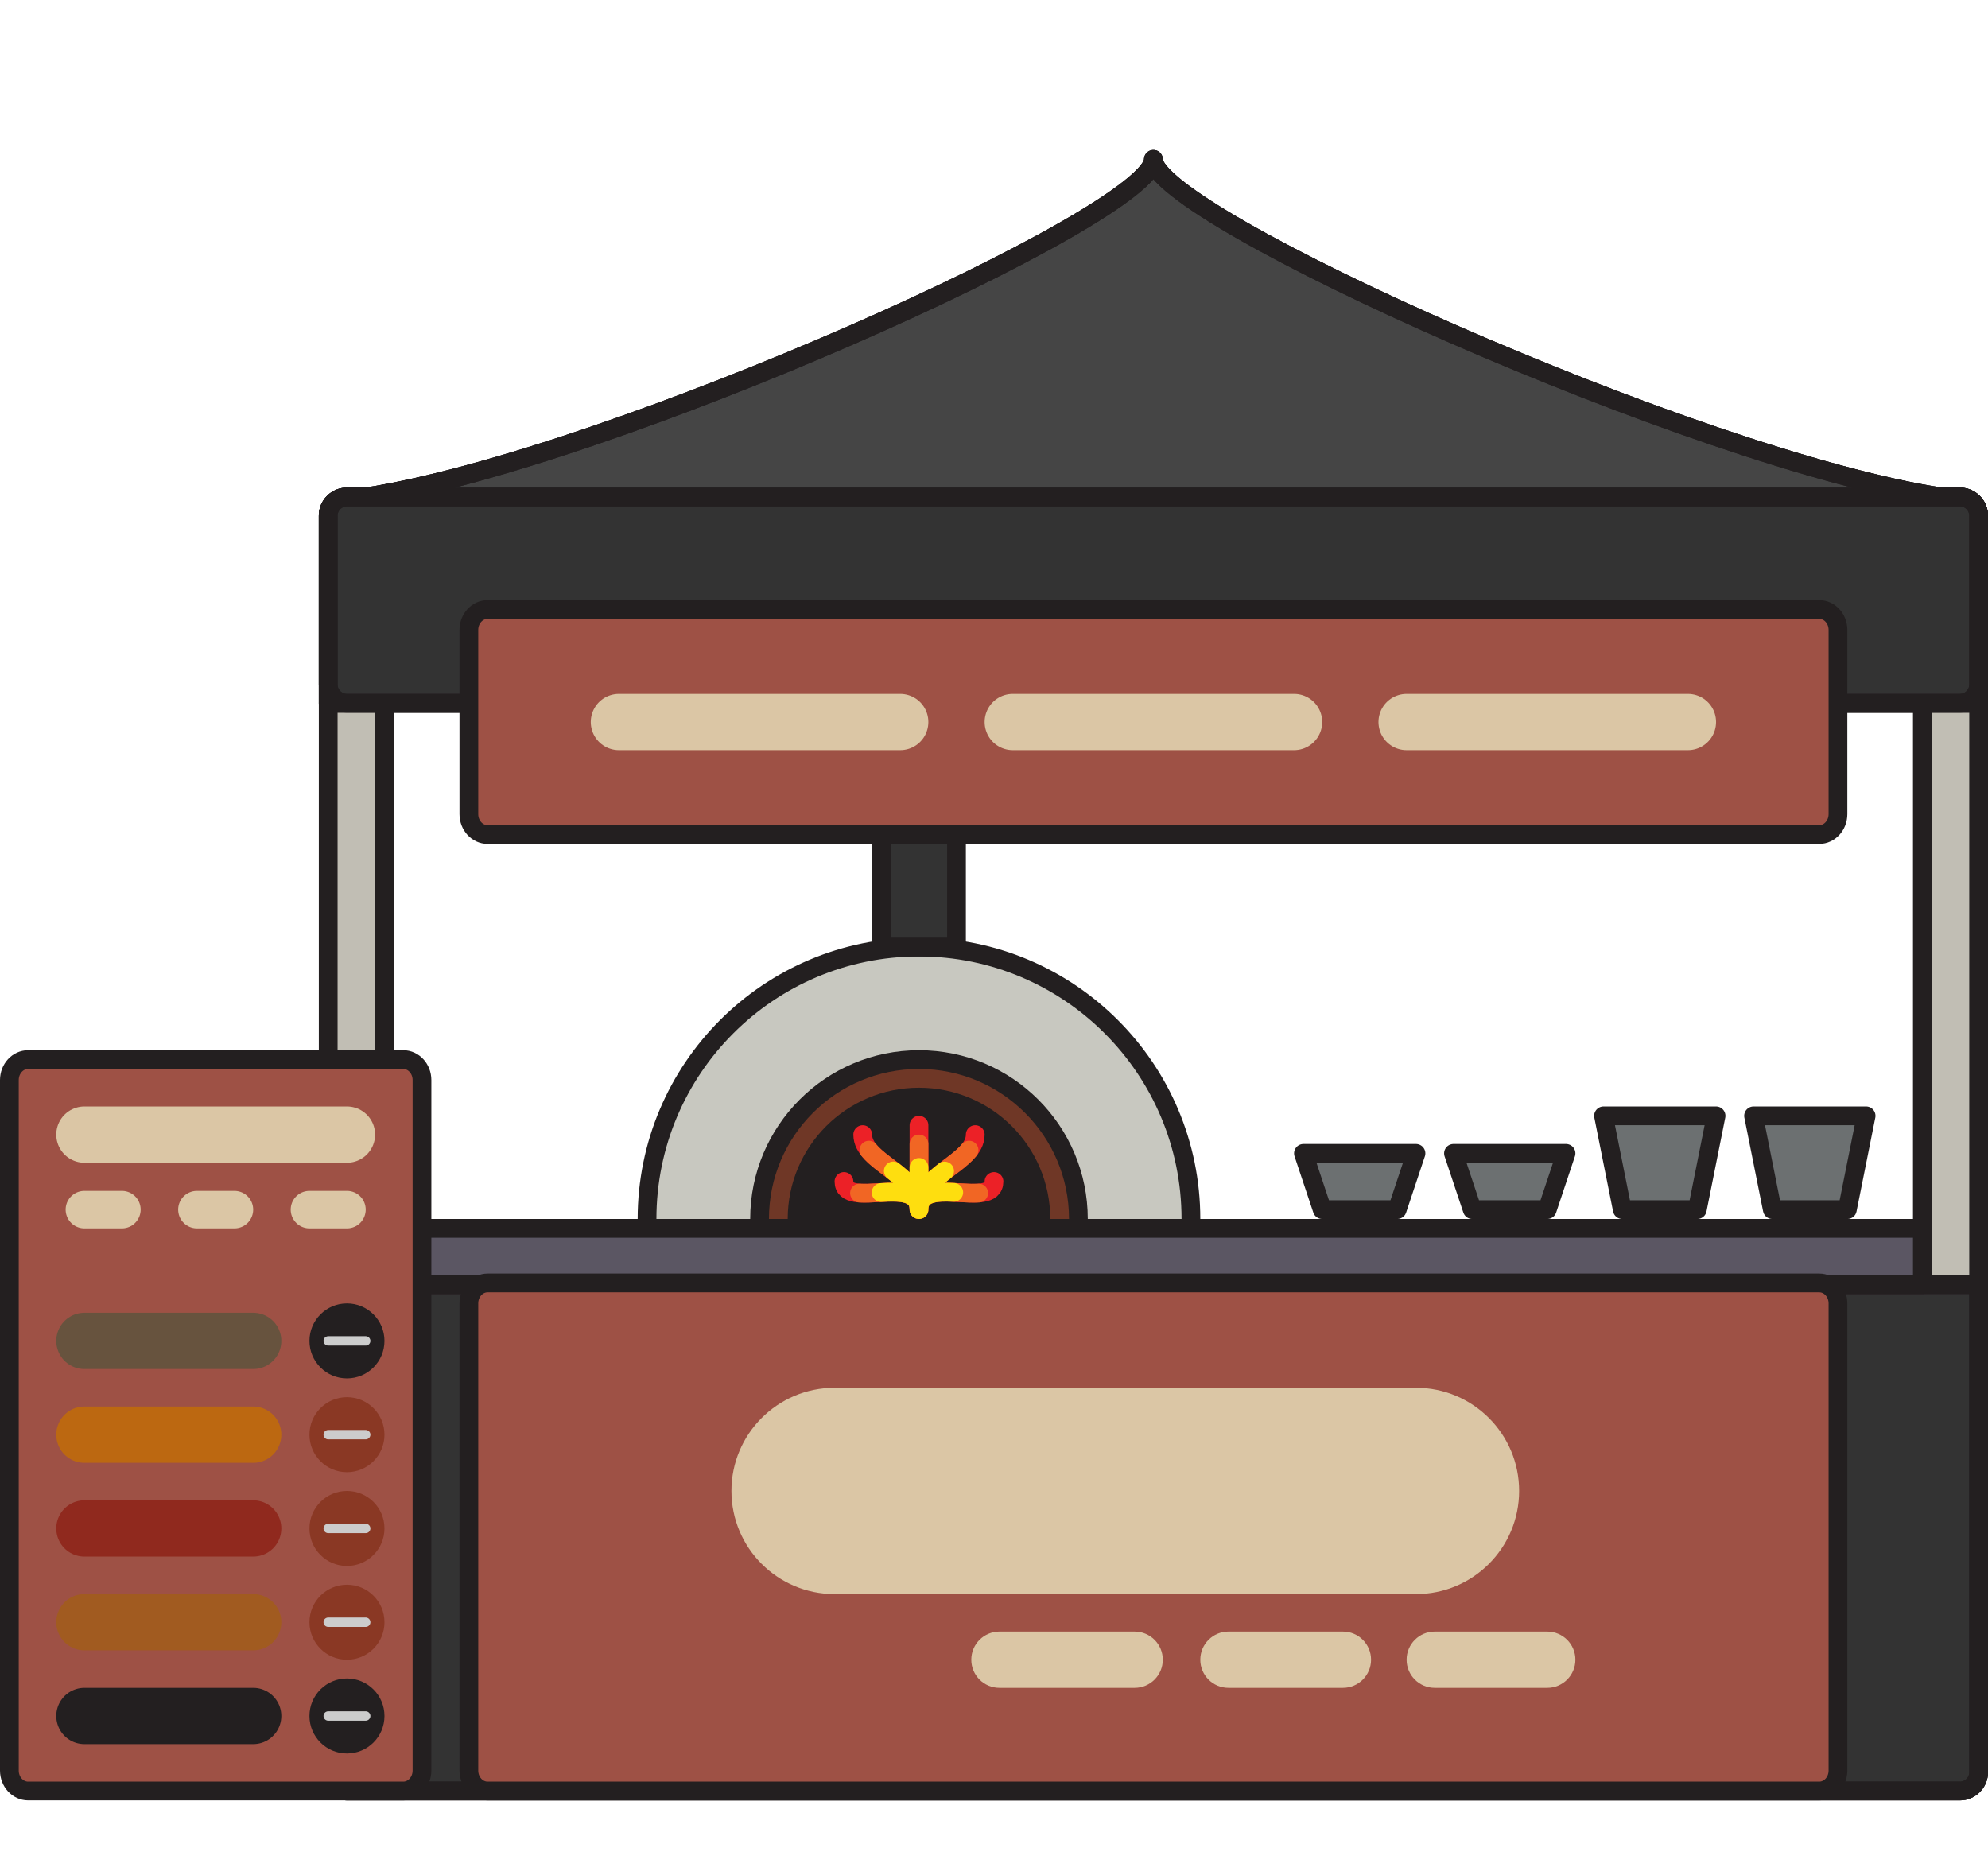 <svg xmlns="http://www.w3.org/2000/svg" width="424" height="400" viewBox="0 0 424 400"><path fill="#444646" stroke="#231F20" stroke-width="4" stroke-linecap="round" stroke-linejoin="round" stroke-miterlimit="10" d="M418 106h-4c-52-8-168-60-168-72 0 12-116 64-168 72h-4c-2.21 0-4 1.79-4 4v40h352v-40c0-2.21-1.79-4-4-4z"/><path fill="#2B2E31" stroke="#231F20" stroke-width="4" stroke-linecap="round" stroke-linejoin="round" stroke-miterlimit="10" d="M422 146c0 2.21-1.79 4-4 4H74c-2.21 0-4-1.79-4-4v-36c0-2.21 1.79-4 4-4h344c2.21 0 4 1.79 4 4v36z"/><path fill="#C1BEB4" stroke="#231F20" stroke-width="4" stroke-linecap="round" stroke-linejoin="round" stroke-miterlimit="10" d="M70 150h12v124H70zM410 150h12v124h-12z"/><path fill="#2B2E31" stroke="#231F20" stroke-width="4" stroke-linecap="round" stroke-linejoin="round" stroke-miterlimit="10" d="M422 378c0 2.21-1.79 4-4 4H74c-2.21 0-4-1.79-4-4V274h352v104z"/><path fill="#454545" stroke="#231F20" stroke-width="4" stroke-linecap="round" stroke-linejoin="round" stroke-miterlimit="10" d="M418 106h-4c-52-8-168-60-168-72 0 12-116 64-168 72h-4c-2.21 0-4 1.79-4 4v40h352v-40c0-2.21-1.79-4-4-4z"/><path fill="#333" stroke="#231F20" stroke-width="4" stroke-linecap="round" stroke-linejoin="round" stroke-miterlimit="10" d="M422 146c0 2.21-1.79 4-4 4H74c-2.21 0-4-1.79-4-4v-36c0-2.21 1.79-4 4-4h344c2.21 0 4 1.79 4 4v36zM422 378c0 2.21-1.79 4-4 4H74c-2.21 0-4-1.79-4-4V274h352v104z"/><path fill="none" stroke="#231F20" stroke-width="4" stroke-linecap="round" stroke-linejoin="round" stroke-miterlimit="10" d="M418 106h-4c-52-8-168-60-168-72 0 12-116 64-168 72h-4c-2.21 0-4 1.79-4 4v40h352v-40c0-2.21-1.79-4-4-4zM422 146c0 2.21-1.79 4-4 4H74c-2.21 0-4-1.79-4-4v-36c0-2.21 1.79-4 4-4h344c2.21 0 4 1.79 4 4v36zM422 378c0 2.21-1.79 4-4 4H74c-2.21 0-4-1.79-4-4V274h352v104z"/><path fill="#5B5663" stroke="#231F20" stroke-width="4" stroke-linecap="round" stroke-linejoin="round" stroke-miterlimit="10" d="M82 262h328v12H82z"/><path fill="#9E5145" stroke="#231F20" stroke-width="4" stroke-miterlimit="10" d="M392 278c0-2.41-1.79-4.363-4-4.363H104c-2.21 0-4 1.954-4 4.363v99.637c0 2.41 1.79 4.363 4 4.363h284c2.21 0 4-1.954 4-4.363V278z"/><g fill="#DBC6A5"><path d="M302 340H178c-12.15 0-22-9.85-22-22s9.85-22 22-22h124c12.15 0 22 9.85 22 22s-9.85 22-22 22zM242 360h-28.842c-3.313 0-6-2.687-6-6s2.687-6 6-6H242c3.313 0 6 2.687 6 6s-2.687 6-6 6zM286.42 360H262c-3.314 0-6-2.687-6-6s2.686-6 6-6h24.42c3.314 0 6 2.687 6 6s-2.686 6-6 6zM330 360h-24c-3.314 0-6-2.687-6-6s2.686-6 6-6h24c3.313 0 6 2.687 6 6s-2.687 6-6 6z"/></g><path fill="#C8C8C0" stroke="#231F20" stroke-width="4" stroke-miterlimit="10" d="M138 260c0-32.032 25.967-58 58-58s58 25.968 58 58"/><path fill="#6F3726" stroke="#231F20" stroke-width="4" stroke-miterlimit="10" d="M162 260c0-18.777 15.22-34 34-34 18.778 0 34 15.223 34 34"/><path fill="#231F20" stroke="#231F20" stroke-width="4" stroke-miterlimit="10" d="M170 260c0-14.36 11.64-26 26-26s26 11.64 26 26"/><path fill="#333" stroke="#231F20" stroke-width="4" stroke-miterlimit="10" d="M188 174h16v28h-16z"/><g fill="none" stroke-width="4" stroke-linecap="round" stroke-linejoin="round" stroke-miterlimit="10"><g stroke="#EC2127"><path d="M184 242c0 6 12 8.268 12 16M180 252c0 6 16-1.732 16 6M212 252c0 6-16-1.732-16 6M196 240v18M208 242c0 6-12 8.268-12 16"/></g><g stroke="#F16624"><path d="M185.318 245.314C188.436 249.166 196 251.86 196 258M183.314 254.472c4.688.325 12.686-1.94 12.686 3.528M208.733 254.468c-4.68.344-12.733-1.954-12.733 3.532M196 244v14M206.682 245.314C203.564 249.166 196 251.86 196 258"/></g><g stroke="#FEDE0F"><path d="M190.522 249.75c2.815 2.18 5.478 4.608 5.478 8.25M187.918 254.354c4.027-.22 8.082-.247 8.082 3.646M203.414 254.32c-3.795-.178-7.414.002-7.414 3.68M196 249v9M201.463 249.763c-2.81 2.175-5.463 4.602-5.463 8.237"/></g></g><path fill="#6C7071" stroke="#231F20" stroke-width="4" stroke-linecap="round" stroke-linejoin="round" stroke-miterlimit="10" d="M314 258l-4-12h24l-4 12zM346 258l-4-20h24l-4 20zM378 258l-4-20h24l-4 20zM282 258l-4-12h24l-4 12z"/><g stroke-miterlimit="10"><path fill="#9E5145" stroke="#231F20" stroke-width="4" d="M392 134.363c0-2.41-1.79-4.363-4-4.363H104c-2.21 0-4 1.954-4 4.363v39.273c0 2.41 1.79 4.363 4 4.363h284c2.21 0 4-1.955 4-4.364v-39.273z"/><g fill="none" stroke="#DBC6A5" stroke-width="12" stroke-linecap="round" stroke-linejoin="round"><path d="M132 154h60M216 154h60M300 154h60"/></g></g><path fill="#9E5145" stroke="#231F20" stroke-width="4" stroke-miterlimit="10" d="M90 230.363c0-2.41-1.79-4.363-4-4.363H6c-2.21 0-4 1.954-4 4.363v147.273C2 380.046 3.79 382 6 382h80c2.21 0 4-1.954 4-4.363V230.363z"/><path fill="none" stroke="#67533E" stroke-width="12" stroke-linecap="round" stroke-linejoin="round" stroke-miterlimit="10" d="M18 286h36"/><circle fill="#231F20" cx="74" cy="286" r="8"/><path fill="none" stroke="#BC6811" stroke-width="12" stroke-linecap="round" stroke-linejoin="round" stroke-miterlimit="10" d="M18 306h36"/><circle fill="#8A3824" cx="74" cy="306" r="8"/><path fill="none" stroke="#90291E" stroke-width="12" stroke-linecap="round" stroke-linejoin="round" stroke-miterlimit="10" d="M18 326h36"/><circle fill="#8A3824" cx="74" cy="326" r="8"/><path fill="none" stroke="#A15B20" stroke-width="12" stroke-linecap="round" stroke-linejoin="round" stroke-miterlimit="10" d="M18 346h36"/><circle fill="#8A3824" cx="74" cy="346" r="8"/><path fill="none" stroke="#231F20" stroke-width="12" stroke-linecap="round" stroke-linejoin="round" stroke-miterlimit="10" d="M18 366h36"/><circle fill="#231F20" cx="74" cy="366" r="8"/><path fill="none" stroke="#ccc" stroke-width="2" stroke-linecap="round" stroke-miterlimit="10" d="M70 286h8M70 306h8M70 326h8M70 346h8M70 366h8"/><path fill="none" stroke="#DBC6A5" stroke-width="12" stroke-linecap="round" stroke-linejoin="round" stroke-miterlimit="10" d="M18 242h56"/><path fill="none" stroke="#DBC6A5" stroke-width="8" stroke-linecap="round" stroke-linejoin="round" stroke-miterlimit="10" d="M18 258h8M42 258h8M66 258h8"/></svg>
